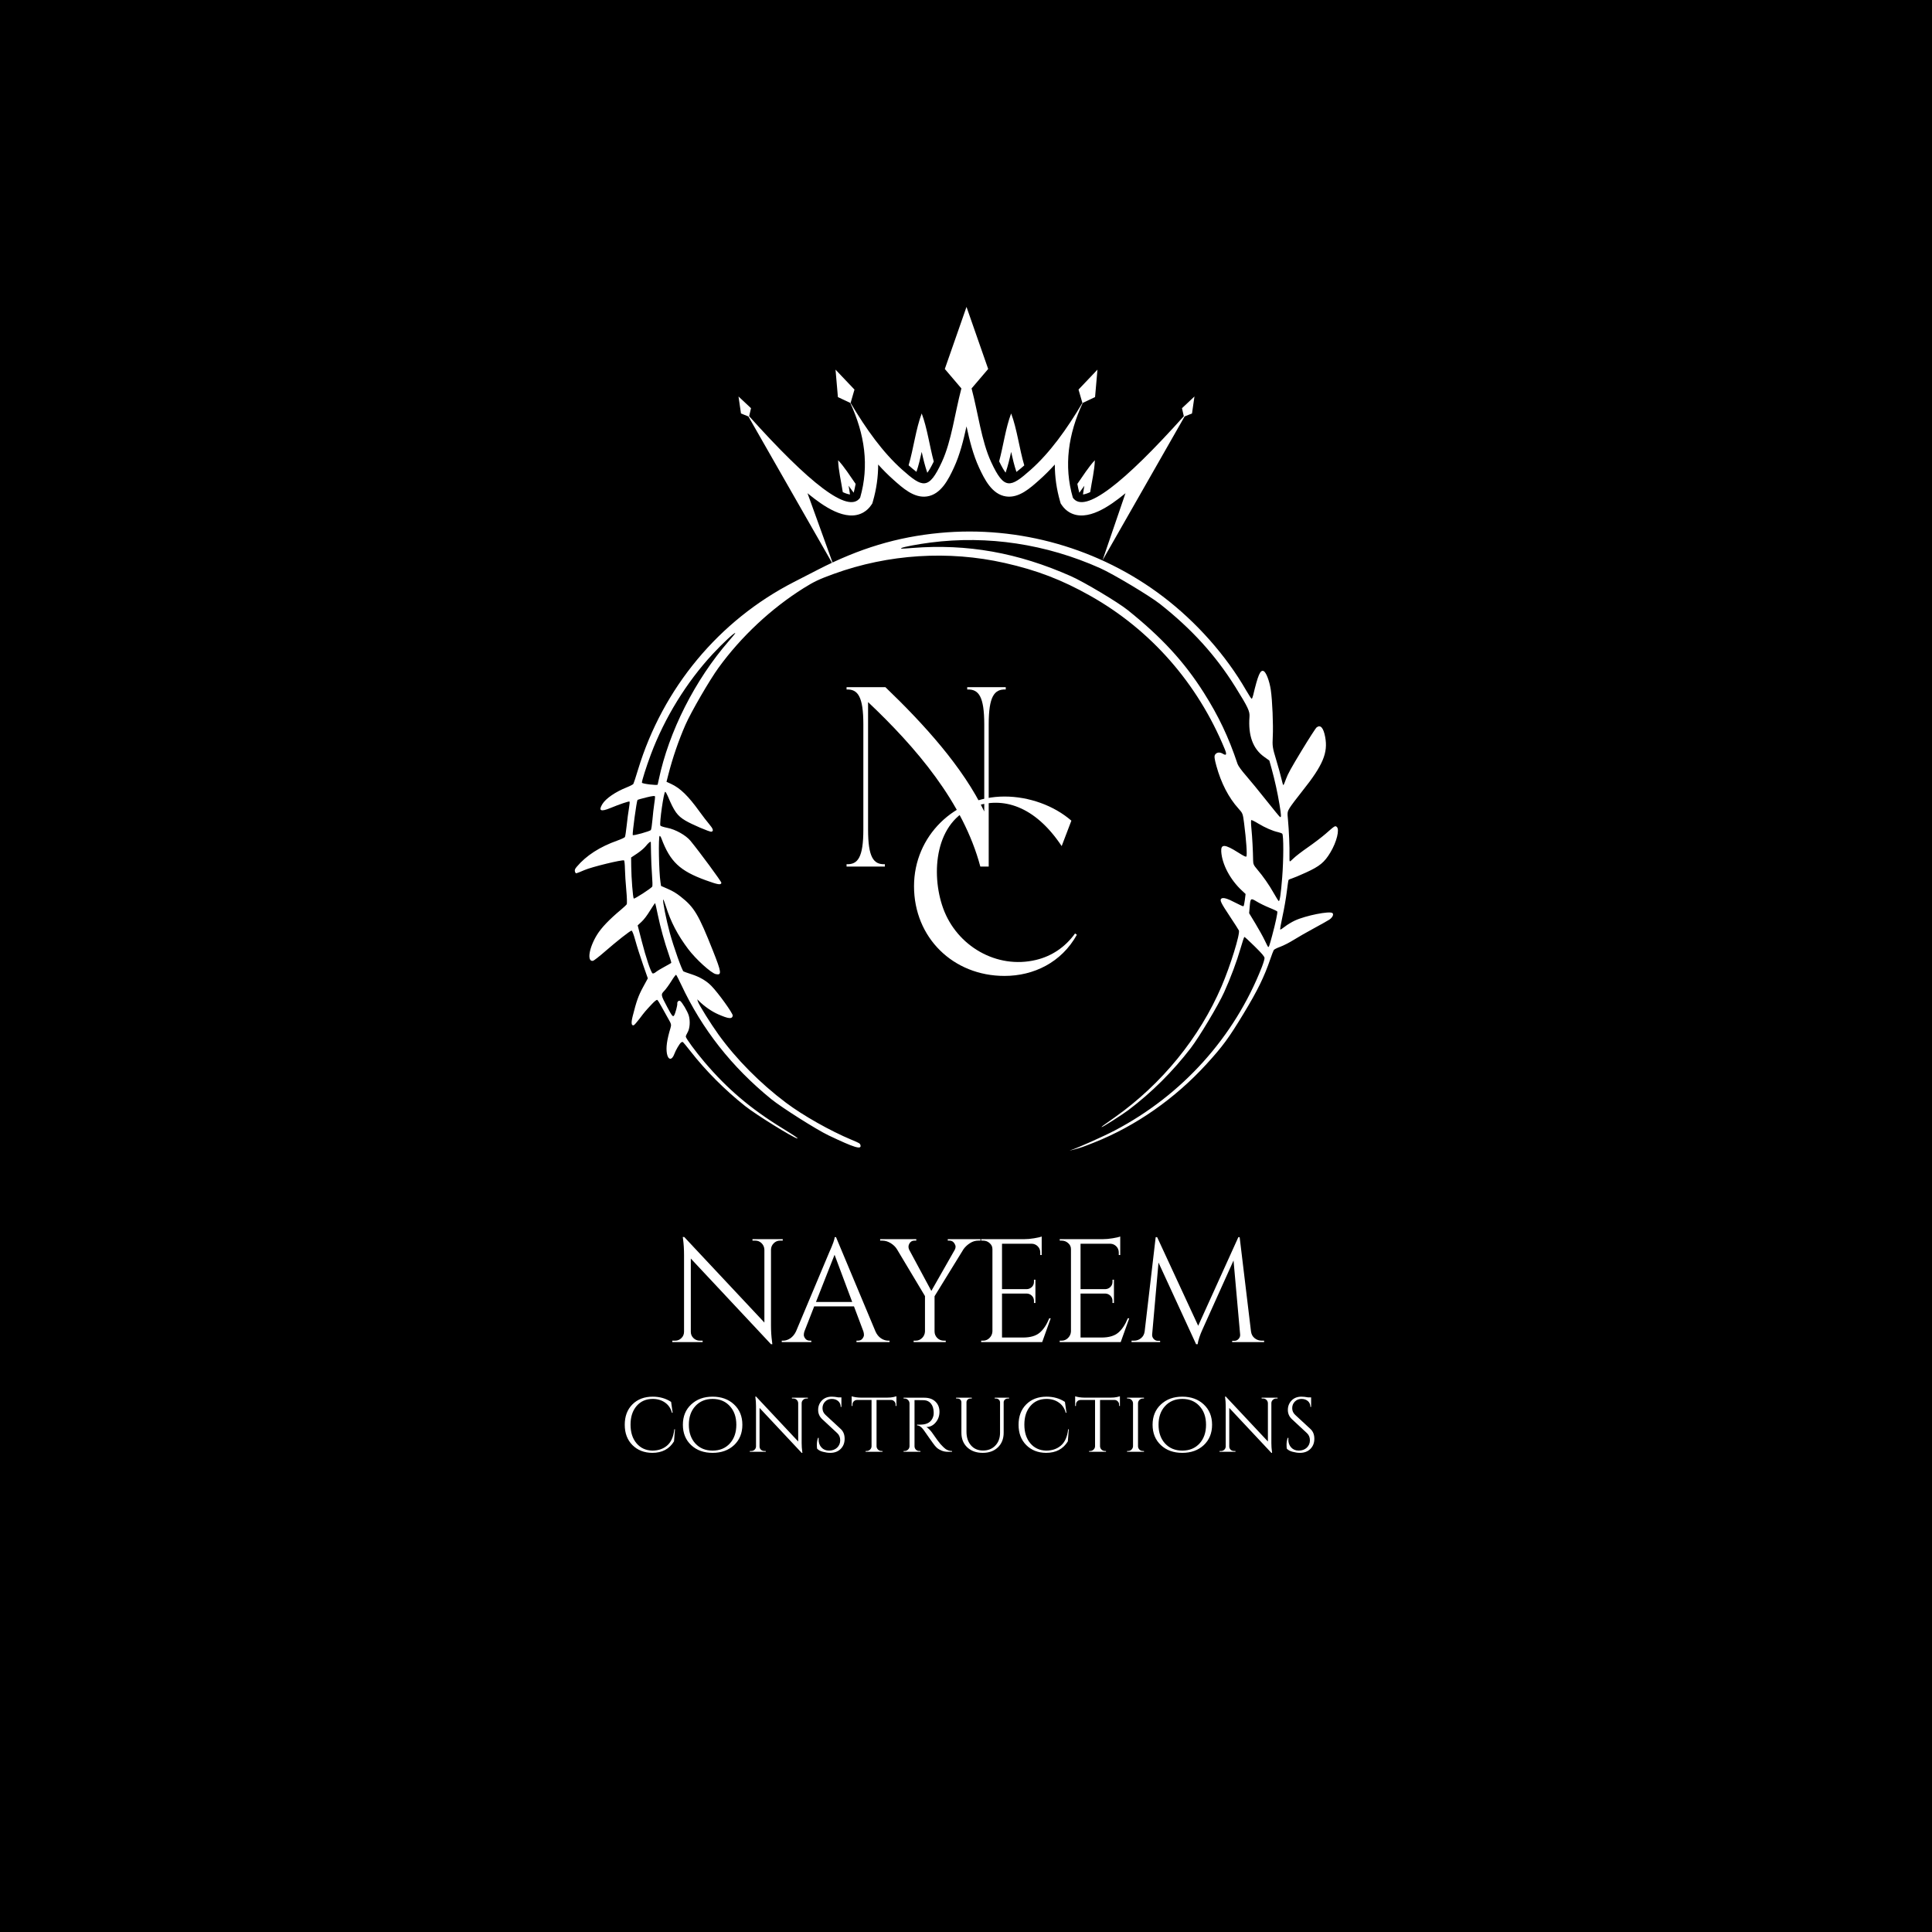 <svg xmlns="http://www.w3.org/2000/svg" xmlns:xlink="http://www.w3.org/1999/xlink" width="500" zoomAndPan="magnify" viewBox="0 0 375 375" height="500" preserveAspectRatio="xMidYMid meet" version="1.0"><defs><g/><clipPath id="356034251d"><path d="M 143.344 59.559 L 231.844 59.559 L 231.844 109.809 L 143.344 109.809 Z M 143.344 59.559 " clip-rule="nonzero"/></clipPath><clipPath id="4cd8bff18c"><path d="M 111 103 L 260 103 L 260 224 L 111 224 Z M 111 103 " clip-rule="nonzero"/></clipPath><clipPath id="27d1675dd3"><path d="M 96.68 186.297 L 163.547 75.977 L 278.355 145.562 L 211.488 255.883 Z M 96.68 186.297 " clip-rule="nonzero"/></clipPath><clipPath id="b8084bb0a7"><path d="M 96.68 186.297 L 163.547 75.977 L 278.355 145.562 L 211.488 255.883 Z M 96.68 186.297 " clip-rule="nonzero"/></clipPath></defs><rect x="-37.5" width="450" fill="#ffffff" y="-37.5" height="450" fill-opacity="1"/><rect x="-37.5" width="450" fill="#ffffff" y="-37.5" height="450" fill-opacity="1"/><rect x="-37.5" width="450" fill="#000000" y="-37.5" height="450" fill-opacity="1"/><g clip-path="url(#356034251d)"><path fill="#ffffff" d="M 231.844 76.957 L 229.422 79.23 L 229.777 80.789 C 218.156 93.738 210.48 99.859 208.238 96.598 C 206.449 90.402 207.344 84.277 210.16 78.199 L 212.551 77.074 L 213.016 71.746 L 209.34 75.613 L 210.09 78.207 C 207.051 83.332 203.785 87.871 200.055 91.188 C 196.121 94.68 194.922 95.172 192.379 89.676 C 190.496 85.609 189.852 80.156 188.582 75.395 L 191.805 71.617 L 187.598 59.57 L 183.387 71.617 L 186.605 75.395 C 185.34 80.152 184.695 85.609 182.812 89.676 C 180.27 95.172 179.07 94.68 175.137 91.188 C 171.402 87.871 168.137 83.332 165.102 78.207 L 165.852 75.617 L 162.176 71.746 L 162.637 77.074 L 165.031 78.203 C 167.848 84.277 168.742 90.402 166.953 96.598 C 164.711 99.859 157.035 93.738 145.41 80.789 L 145.77 79.23 L 143.344 76.957 L 143.824 80.254 L 145.262 80.832 L 161.82 109.809 L 156.734 95.73 C 156.836 95.816 156.941 95.898 157.043 95.984 C 159.637 98.07 164.18 101.449 167.621 99.438 C 168.207 99.094 168.695 98.629 169.078 98.07 L 169.312 97.723 L 169.43 97.32 C 170.125 94.918 170.449 92.527 170.453 90.164 C 171.398 91.215 172.391 92.207 173.43 93.133 C 175.18 94.688 177.398 96.734 179.926 96.359 C 182.66 95.957 184.109 93.023 185.152 90.77 C 186.309 88.273 187 85.488 187.598 82.758 C 188.191 85.488 188.883 88.273 190.039 90.77 C 191.082 93.023 192.531 95.957 195.266 96.359 C 197.797 96.734 200.012 94.688 201.762 93.133 C 202.801 92.207 203.793 91.215 204.738 90.164 C 204.742 92.527 205.066 94.918 205.762 97.32 L 205.879 97.723 L 206.113 98.07 C 206.5 98.629 206.984 99.094 207.57 99.438 C 211.016 101.449 215.555 98.07 218.148 95.984 C 218.25 95.898 218.355 95.816 218.457 95.73 L 213.996 108.766 L 229.934 80.832 L 231.367 80.254 Z M 231.844 76.957 " fill-opacity="1" fill-rule="evenodd"/></g><path fill="#ffffff" d="M 178.902 87.711 C 179.199 89.07 179.535 90.449 179.988 91.766 C 180.289 91.367 180.699 90.699 181.242 89.582 C 180.418 86.523 179.965 83.051 178.902 80.254 C 177.758 83.273 177.32 87.09 176.359 90.312 C 176.785 90.691 177.348 91.176 177.883 91.582 C 178.305 90.32 178.621 89.008 178.902 87.711 Z M 178.902 87.711 " fill-opacity="1" fill-rule="evenodd"/><path fill="#ffffff" d="M 196.262 87.711 C 196.547 89.012 196.863 90.332 197.289 91.598 C 197.82 91.195 198.383 90.711 198.812 90.332 C 197.848 87.105 197.41 83.281 196.262 80.254 C 195.203 83.039 194.754 86.496 193.934 89.547 C 194.473 90.664 194.883 91.336 195.188 91.742 C 195.637 90.434 195.965 89.062 196.262 87.711 Z M 196.262 87.711 " fill-opacity="1" fill-rule="evenodd"/><path fill="#ffffff" d="M 211.605 95.523 C 211.918 93.453 212.457 91.277 212.508 89.332 C 211.293 90.625 210.227 92.344 209.113 93.922 C 209.215 94.496 209.344 95.066 209.492 95.641 C 209.832 95.195 210.156 94.738 210.473 94.285 C 210.371 94.844 210.277 95.41 210.207 95.98 C 210.555 95.934 211.008 95.805 211.605 95.523 Z M 211.605 95.523 " fill-opacity="1" fill-rule="evenodd"/><path fill="#ffffff" d="M 166.078 93.922 C 164.961 92.344 163.898 90.625 162.68 89.332 C 162.734 91.273 163.27 93.453 163.586 95.523 C 164.18 95.801 164.637 95.934 164.984 95.977 C 164.91 95.41 164.816 94.844 164.719 94.281 C 165.035 94.738 165.359 95.195 165.699 95.637 C 165.848 95.07 165.977 94.496 166.078 93.922 Z M 166.078 93.922 " fill-opacity="1" fill-rule="evenodd"/><g clip-path="url(#4cd8bff18c)"><g clip-path="url(#27d1675dd3)"><g clip-path="url(#b8084bb0a7)"><path fill="#ffffff" d="M 258.043 178.488 C 257.793 178.66 256.469 179.406 255.102 180.145 C 253.734 180.883 251.938 181.91 251.109 182.43 C 250.277 182.949 249.102 183.551 248.492 183.77 C 247.883 183.984 247.316 184.273 247.23 184.414 C 247.145 184.555 246.852 185.324 246.578 186.125 C 245.383 189.621 244.09 192.266 241.352 196.785 C 238.512 201.477 237.332 203.09 234.195 206.523 C 228.086 213.215 220.492 218.527 212.422 221.742 C 210.246 222.609 209.773 222.777 208.477 223.117 C 207.742 223.312 207.422 223.379 207.773 223.266 C 209.176 222.812 214.188 220.574 216.379 219.426 C 229.473 212.543 239.578 201.32 244.91 187.742 C 245.211 186.977 245.453 186.172 245.445 185.957 C 245.434 185.66 244.98 185.121 243.535 183.695 C 242.496 182.668 241.594 181.836 241.531 181.852 C 241.473 181.863 241.145 182.852 240.801 184.043 C 240.059 186.613 238.871 189.797 237.602 192.598 C 236.461 195.121 232.789 201.262 231.133 203.422 C 227.625 207.988 223.531 212.059 219.023 215.465 C 217.828 216.363 213.934 218.848 213.82 218.777 C 213.781 218.754 213.961 218.586 214.219 218.398 C 214.48 218.215 215.48 217.508 216.441 216.824 C 225.512 210.398 232.852 201.383 237.109 191.438 C 238.82 187.449 240.73 181.273 240.465 180.602 C 240.414 180.469 239.625 179.242 238.715 177.867 C 236.957 175.227 236.707 174.699 237.066 174.418 C 237.414 174.152 238.242 174.395 239.801 175.219 C 240.582 175.633 241.281 175.941 241.352 175.906 C 241.422 175.867 241.547 175.316 241.625 174.68 L 241.766 173.52 L 241.051 172.855 C 238.785 170.754 237.199 167.762 237.043 165.293 C 236.949 163.789 237.734 163.828 240.324 165.469 C 241.426 166.168 241.844 166.371 241.922 166.242 C 242.098 165.949 241.895 163.016 241.477 159.777 C 241.23 157.895 241.219 157.867 240.395 156.953 C 238.477 154.828 237.016 152.004 236.09 148.629 C 235.727 147.305 235.664 146.777 235.828 146.508 C 236.133 146.012 236.742 145.93 237.359 146.305 C 238.059 146.727 238.16 146.457 237.711 145.371 C 232.457 132.621 223.344 122.238 211.613 115.641 C 206.098 112.535 201.25 110.676 195.02 109.273 C 184.09 106.809 172.441 107.551 161.871 111.379 C 159.012 112.414 158.008 112.887 155.973 114.164 C 149.68 118.113 143.875 123.543 139.473 129.598 C 137.734 131.992 134.133 138.199 133.051 140.668 C 131.719 143.707 130.562 147.074 129.723 150.355 L 129.367 151.746 L 130.254 152.152 C 132.043 152.98 133.594 154.492 135.797 157.555 C 136.398 158.391 137.238 159.48 137.66 159.973 C 138.426 160.867 138.559 161.32 138.086 161.434 C 137.77 161.512 134.258 160.008 133.02 159.266 C 131.461 158.336 130.867 157.508 129.613 154.52 C 129.426 154.082 129.207 153.707 129.121 153.688 C 128.844 153.633 127.957 159.812 128.184 160.25 C 128.234 160.355 128.844 160.551 129.531 160.684 C 131.102 160.984 133.129 162.121 134.012 163.191 C 135.789 165.348 140.055 171.145 140.02 171.352 C 139.934 171.82 139.395 171.73 136.996 170.863 C 131.961 169.039 130.074 167.262 128.383 162.742 C 128.273 162.449 128.121 162.223 128.043 162.242 C 127.766 162.309 127.887 169.281 128.203 171.254 L 128.312 171.961 L 129.629 172.535 C 130.598 172.961 131.254 173.352 132.102 174.02 C 134.758 176.105 135.578 177.477 138.371 184.516 C 140.059 188.77 140.129 189.332 138.934 189.074 C 138.031 188.883 135.051 186.176 133.57 184.203 C 131.508 181.453 130.184 178.914 129.242 175.898 C 129 175.121 128.766 174.543 128.723 174.609 C 128.582 174.844 129.324 178.57 130.008 181.07 C 130.77 183.855 132.379 188.375 132.668 188.551 C 132.773 188.613 133.457 188.855 134.195 189.094 C 135.801 189.609 137.121 190.379 138.074 191.359 C 139.445 192.766 142.297 196.738 142.227 197.141 C 142.102 197.832 141.438 197.77 139.395 196.875 C 138.121 196.316 136.738 195.355 135.633 194.262 L 135.332 193.965 L 135.484 194.449 C 135.684 195.074 137.984 198.758 139.453 200.797 C 142.883 205.562 147.535 210.262 152.555 214.035 C 155.859 216.52 161.168 219.516 165.34 221.254 C 166.812 221.867 166.938 221.941 167.02 222.289 C 167.234 223.195 165.836 222.766 160.812 220.371 C 158.523 219.285 151.707 214.965 149.707 213.344 C 142.027 207.098 136.277 199.789 132.219 191.117 C 131.746 190.113 131.305 189.254 131.234 189.211 C 131.164 189.168 130.75 189.715 130.312 190.426 C 129.875 191.133 129.258 191.988 128.938 192.32 C 128.234 193.051 128.242 193.086 129.535 195.516 C 130.461 197.254 130.629 197.453 130.855 197.074 C 131.098 196.668 131.508 195.121 131.461 194.797 C 131.406 194.445 131.754 194.125 132.016 194.281 C 132.387 194.508 133.438 196.285 133.688 197.109 C 134.008 198.176 133.902 199.652 133.449 200.406 C 133.262 200.719 133.109 201.082 133.113 201.215 C 133.121 201.535 135.027 204.129 136.727 206.133 C 141.145 211.34 145.691 215.207 151.836 218.977 C 154.262 220.469 155.059 221.012 154.754 220.973 C 154.016 220.871 146.742 216.363 144.656 214.707 C 140.715 211.582 136.961 207.82 134.012 204.035 C 133.289 203.113 132.637 202.316 132.559 202.27 C 132.477 202.223 132.312 202.258 132.191 202.352 C 131.887 202.586 131.156 203.844 130.867 204.625 C 130.418 205.848 129.68 205.781 129.449 204.5 C 129.242 203.32 129.445 201.844 130.145 199.523 C 130.332 198.906 130.293 198.734 129.719 197.75 C 129.375 197.152 128.789 196.105 128.422 195.426 C 128.055 194.746 127.676 194.141 127.578 194.082 C 127.469 194.016 127.07 194.32 126.566 194.855 C 125.281 196.223 125.133 196.398 124.137 197.723 C 123.621 198.402 123.113 198.98 123.004 199.004 C 122.543 199.117 122.477 198.547 122.801 197.25 C 123.539 194.312 123.91 193.27 124.82 191.594 L 125.742 189.898 L 124.801 187.203 C 124.281 185.719 123.613 183.625 123.32 182.547 C 122.98 181.305 122.703 180.602 122.566 180.637 C 122.219 180.719 119.734 182.676 117.48 184.637 C 116.332 185.641 115.254 186.48 115.086 186.504 C 113.891 186.68 114.32 183.965 115.883 181.438 C 116.73 180.07 118.246 178.48 120.504 176.594 C 121.047 176.141 121.559 175.66 121.645 175.52 C 121.727 175.383 121.691 174.148 121.562 172.777 C 121.434 171.406 121.316 169.566 121.301 168.691 C 121.285 167.816 121.211 167.059 121.129 167.008 C 120.824 166.812 114.812 168.277 113.438 168.883 C 112.648 169.227 111.934 169.512 111.844 169.512 C 111.754 169.512 111.637 169.348 111.59 169.141 C 111.52 168.859 111.602 168.645 111.938 168.25 C 113.793 166.055 116.41 164.367 119.852 163.145 C 120.578 162.887 121.227 162.582 121.297 162.469 C 121.367 162.352 121.52 161.336 121.641 160.207 C 121.758 159.078 121.957 157.594 122.078 156.902 C 122.199 156.211 122.25 155.617 122.188 155.582 C 122.047 155.496 120.293 156.09 118.488 156.832 C 116.594 157.617 116.117 157.379 116.926 156.062 C 117.59 154.98 119.453 153.703 121.652 152.824 C 122.289 152.57 122.867 152.27 122.938 152.152 C 123.008 152.039 123.418 150.789 123.844 149.379 C 128.66 133.539 139.551 120.43 154.09 112.973 C 155.031 112.488 157.141 111.406 158.773 110.566 C 166.816 106.43 174.129 104.227 182.41 103.441 C 197.82 101.98 213.43 106.434 225.742 115.801 C 232.227 120.73 237.988 127.234 241.883 134.012 C 242.402 134.918 242.887 135.648 242.957 135.633 C 243.023 135.613 243.148 135.32 243.23 134.973 C 244.18 130.996 244.617 129.977 245.262 130.254 C 245.746 130.461 246.395 132.148 246.66 133.898 C 246.961 135.891 247.16 140.672 247.043 142.996 C 246.949 144.824 246.992 145.121 247.695 147.441 C 248.109 148.809 248.574 150.488 248.727 151.172 C 248.879 151.859 249.047 152.41 249.102 152.395 C 249.156 152.383 249.391 151.836 249.621 151.18 C 249.953 150.25 250.617 149.043 252.633 145.719 C 254.055 143.371 255.371 141.332 255.555 141.188 C 256.301 140.609 256.871 141.238 257.211 143.02 C 257.801 146.113 256.789 148.523 252.797 153.523 C 251.699 154.898 250.586 156.379 250.324 156.812 C 249.875 157.559 249.852 157.699 249.996 159.133 C 250.18 161.027 250.332 164.617 250.285 166.059 C 250.266 166.652 250.293 167.164 250.344 167.195 C 250.398 167.227 250.727 166.957 251.078 166.602 C 251.43 166.242 252.68 165.277 253.863 164.461 C 255.043 163.641 256.574 162.473 257.27 161.867 C 259.113 160.25 259.137 160.234 259.469 160.504 C 260.055 160.984 259.438 163.449 258.227 165.461 C 257.062 167.395 256.145 168.148 253.457 169.371 C 252.266 169.914 251.047 170.426 250.742 170.512 C 250.438 170.594 250.152 170.727 250.105 170.801 C 250.059 170.875 249.906 171.914 249.762 173.109 C 249.617 174.305 249.25 176.426 248.941 177.824 C 248.633 179.223 248.43 180.395 248.488 180.43 C 248.547 180.465 248.957 180.203 249.402 179.848 C 249.844 179.496 250.715 178.969 251.336 178.68 C 253.434 177.703 258.121 176.773 258.633 177.23 C 258.918 177.488 258.645 178.066 258.043 178.488 Z M 246.93 181.578 C 247.574 179.195 248.016 177.109 247.918 176.918 C 247.883 176.844 247.203 176.52 246.414 176.203 C 245.621 175.883 244.516 175.344 243.957 175.004 C 242.746 174.27 242.711 174.297 242.559 176.07 L 242.457 177.254 L 243.668 179.254 C 244.336 180.355 245.148 181.816 245.469 182.5 C 245.793 183.184 246.094 183.77 246.145 183.797 C 246.289 183.883 246.367 183.664 246.93 181.578 Z M 248.871 170.324 C 249.148 166.867 249.156 162.18 248.891 161.832 C 248.824 161.746 248.461 161.605 248.086 161.523 C 247.035 161.297 245.57 160.66 244.223 159.848 C 243.555 159.438 242.945 159.137 242.871 159.176 C 242.797 159.211 242.812 159.973 242.902 160.871 C 243.059 162.395 243.207 165.203 243.23 167.031 C 243.242 167.723 243.348 167.953 244.008 168.727 C 245.164 170.082 246.336 171.762 247.238 173.363 C 247.688 174.156 248.117 174.844 248.195 174.891 C 248.398 175.016 248.617 173.547 248.871 170.324 Z M 248.344 156.121 C 247.961 153.82 247.441 151.457 246.832 149.25 L 246.379 147.621 L 245.359 146.891 C 243.195 145.344 242.25 142.77 242.523 139.148 C 242.609 138.055 242.254 137.305 239.781 133.336 C 235.961 127.207 231.305 122.082 225.152 117.23 C 223.152 115.652 216.043 111.398 213.523 110.273 C 203.039 105.59 191.719 103.883 180.617 105.309 C 178.277 105.609 175.379 106.148 175.027 106.348 C 174.688 106.539 174.781 106.539 177.094 106.359 C 187.754 105.52 197.559 107.266 207.871 111.836 C 210.387 112.949 216.973 116.883 218.871 118.402 C 225.465 123.688 229.848 128.441 233.645 134.43 C 236.539 139 238.473 143.078 240.215 148.301 C 240.34 148.668 240.996 149.57 241.855 150.555 C 242.645 151.461 244.406 153.605 245.77 155.328 C 247.133 157.047 248.332 158.508 248.438 158.57 C 248.719 158.742 248.703 158.297 248.344 156.121 Z M 129.832 185.324 C 128.992 182.926 128.184 180.004 127.691 177.617 C 127.441 176.395 127.207 175.355 127.172 175.309 C 127.137 175.258 126.691 175.895 126.188 176.723 C 125.59 177.699 125.008 178.469 124.52 178.922 L 123.773 179.617 L 124.559 182.676 C 125.379 185.883 126.34 188.734 126.664 188.934 C 126.77 188.996 127.051 188.887 127.285 188.688 C 127.523 188.488 128.281 188.023 128.977 187.652 C 129.668 187.281 130.262 186.941 130.293 186.898 C 130.328 186.852 130.117 186.145 129.832 185.324 Z M 126.555 169.852 C 126.469 168.723 126.383 166.844 126.367 165.68 C 126.355 164.512 126.336 163.512 126.324 163.457 C 126.289 163.246 125.836 163.609 125.34 164.242 C 125.059 164.602 124.305 165.242 123.664 165.668 L 122.5 166.441 L 122.52 168.191 C 122.543 170.387 122.844 174.219 123.008 174.406 C 123.129 174.543 126.379 172.441 126.605 172.082 C 126.668 171.98 126.645 170.977 126.555 169.852 Z M 126.641 159.09 C 126.723 158.113 126.875 156.766 126.98 156.094 C 127.086 155.418 127.164 154.758 127.148 154.617 C 127.133 154.434 126.672 154.477 125.457 154.777 C 124.539 155 123.766 155.223 123.738 155.273 C 123.551 155.578 122.727 161.664 122.812 162.082 C 122.852 162.273 126.164 161.352 126.332 161.105 C 126.422 160.973 126.559 160.066 126.641 159.09 Z M 127.859 151.352 C 129.816 142.012 134.891 131.973 141.488 124.395 C 142.172 123.609 142.727 122.93 142.715 122.887 C 142.656 122.641 140.328 124.797 138.316 126.965 C 133.254 132.422 129.004 139.324 126.34 146.418 C 125.449 148.797 124.539 151.668 124.598 151.922 C 124.645 152.137 127.535 152.488 127.652 152.297 C 127.66 152.289 127.75 151.863 127.859 151.352 Z M 127.859 151.352 " fill-opacity="1" fill-rule="nonzero"/></g></g></g><g fill="#ffffff" fill-opacity="1"><g transform="translate(120.357, 281.795)"><g><path d="M 6.25 0.203 C 4.676 0.191 3.391 -0.312 2.391 -1.312 C 1.398 -2.312 0.906 -3.625 0.906 -5.25 C 0.906 -6.883 1.398 -8.203 2.391 -9.203 C 3.391 -10.203 4.707 -10.703 6.344 -10.703 C 7.688 -10.703 8.875 -10.363 9.906 -9.688 L 10.203 -7.578 L 10.062 -7.578 C 9.844 -8.43 9.395 -9.094 8.719 -9.562 C 8.051 -10.031 7.258 -10.266 6.344 -10.266 C 5.031 -10.266 3.984 -9.805 3.203 -8.891 C 2.422 -7.984 2.031 -6.781 2.031 -5.281 C 2.031 -3.781 2.414 -2.57 3.188 -1.656 C 3.957 -0.738 4.977 -0.266 6.25 -0.234 C 7.375 -0.234 8.312 -0.539 9.062 -1.156 C 9.875 -1.812 10.363 -2.883 10.531 -4.375 L 10.656 -4.375 L 10.469 -2.031 C 9.562 -0.539 8.156 0.203 6.25 0.203 Z M 6.25 0.203 "/></g></g></g><g fill="#ffffff" fill-opacity="1"><g transform="translate(131.952, 281.795)"><g><path d="M 2.203 -9.188 C 3.273 -10.195 4.66 -10.703 6.359 -10.703 C 8.066 -10.703 9.457 -10.195 10.531 -9.188 C 11.602 -8.188 12.141 -6.875 12.141 -5.25 C 12.141 -3.625 11.602 -2.305 10.531 -1.297 C 9.457 -0.297 8.066 0.203 6.359 0.203 C 4.66 0.203 3.273 -0.297 2.203 -1.297 C 1.129 -2.305 0.594 -3.625 0.594 -5.25 C 0.594 -6.875 1.129 -8.188 2.203 -9.188 Z M 3.016 -1.609 C 3.867 -0.691 4.984 -0.234 6.359 -0.234 C 7.742 -0.234 8.859 -0.691 9.703 -1.609 C 10.547 -2.535 10.969 -3.75 10.969 -5.25 C 10.969 -6.75 10.547 -7.957 9.703 -8.875 C 8.859 -9.801 7.742 -10.266 6.359 -10.266 C 4.984 -10.266 3.867 -9.801 3.016 -8.875 C 2.172 -7.957 1.75 -6.75 1.75 -5.25 C 1.75 -3.75 2.172 -2.535 3.016 -1.609 Z M 3.016 -1.609 "/></g></g></g><g fill="#ffffff" fill-opacity="1"><g transform="translate(144.867, 281.795)"><g><path d="M 11.672 -10.344 C 11.422 -10.344 11.203 -10.254 11.016 -10.078 C 10.836 -9.91 10.742 -9.703 10.734 -9.453 L 10.734 -1.703 C 10.734 -1.129 10.77 -0.582 10.844 -0.062 L 10.875 0.203 L 10.734 0.203 L 2.562 -8.516 L 2.562 -1.047 C 2.562 -0.797 2.648 -0.582 2.828 -0.406 C 3.016 -0.238 3.234 -0.156 3.484 -0.156 L 3.766 -0.156 L 3.766 0 L 0.672 0 L 0.672 -0.156 L 0.953 -0.156 C 1.203 -0.156 1.414 -0.238 1.594 -0.406 C 1.781 -0.582 1.875 -0.801 1.875 -1.062 L 1.875 -8.844 C 1.875 -9.457 1.836 -10.004 1.766 -10.484 L 1.734 -10.719 L 1.891 -10.719 L 10.062 -2 L 10.062 -9.438 C 10.051 -9.695 9.957 -9.91 9.781 -10.078 C 9.602 -10.254 9.391 -10.344 9.141 -10.344 L 8.844 -10.344 L 8.844 -10.5 L 11.938 -10.5 L 11.938 -10.344 Z M 11.672 -10.344 "/></g></g></g><g fill="#ffffff" fill-opacity="1"><g transform="translate(157.677, 281.795)"><g><path d="M 0.922 -0.609 C 0.891 -0.754 0.875 -1.023 0.875 -1.422 C 0.875 -1.828 0.945 -2.254 1.094 -2.703 L 1.234 -2.703 C 1.223 -2.586 1.219 -2.477 1.219 -2.375 C 1.219 -1.758 1.398 -1.25 1.766 -0.844 C 2.141 -0.438 2.629 -0.234 3.234 -0.234 C 3.867 -0.234 4.391 -0.422 4.797 -0.797 C 5.203 -1.18 5.406 -1.66 5.406 -2.234 C 5.406 -2.816 5.207 -3.285 4.812 -3.641 L 1.938 -6.312 C 1.395 -6.812 1.125 -7.414 1.125 -8.125 C 1.125 -8.832 1.359 -9.438 1.828 -9.938 C 2.305 -10.445 2.953 -10.703 3.766 -10.703 C 4.141 -10.703 4.57 -10.656 5.062 -10.562 L 5.641 -10.562 L 5.641 -8.719 L 5.5 -8.719 C 5.5 -9.188 5.336 -9.562 5.016 -9.844 C 4.691 -10.125 4.273 -10.266 3.766 -10.266 C 3.254 -10.266 2.828 -10.094 2.484 -9.75 C 2.141 -9.406 1.969 -8.977 1.969 -8.469 C 1.969 -7.957 2.164 -7.52 2.562 -7.156 L 5.516 -4.422 C 6.016 -3.961 6.266 -3.332 6.266 -2.531 C 6.266 -1.727 6.008 -1.07 5.5 -0.562 C 4.988 -0.051 4.312 0.203 3.469 0.203 C 3.031 0.203 2.562 0.133 2.062 0 C 1.562 -0.125 1.18 -0.328 0.922 -0.609 Z M 0.922 -0.609 "/></g></g></g><g fill="#ffffff" fill-opacity="1"><g transform="translate(165.012, 281.795)"><g><path d="M 8.828 -9.172 C 8.828 -9.41 8.742 -9.613 8.578 -9.781 C 8.41 -9.957 8.211 -10.051 7.984 -10.062 L 5.125 -10.062 L 5.125 -1.078 C 5.133 -0.816 5.234 -0.598 5.422 -0.422 C 5.609 -0.242 5.832 -0.156 6.094 -0.156 L 6.281 -0.156 L 6.281 0 L 3 0 L 3 -0.156 L 3.188 -0.156 C 3.445 -0.156 3.672 -0.242 3.859 -0.422 C 4.047 -0.598 4.145 -0.812 4.156 -1.062 L 4.156 -10.062 L 1.312 -10.062 C 1.062 -10.051 0.852 -9.957 0.688 -9.781 C 0.531 -9.613 0.453 -9.41 0.453 -9.172 L 0.453 -8.906 L 0.297 -8.891 L 0.297 -10.781 C 0.453 -10.719 0.711 -10.656 1.078 -10.594 C 1.453 -10.539 1.789 -10.516 2.094 -10.516 L 7.172 -10.516 C 7.66 -10.516 8.066 -10.551 8.391 -10.625 C 8.711 -10.695 8.91 -10.75 8.984 -10.781 L 8.984 -8.891 L 8.828 -8.906 Z M 8.828 -9.172 "/></g></g></g><g fill="#ffffff" fill-opacity="1"><g transform="translate(174.477, 281.795)"><g><path d="M 3.984 -10.031 L 3.031 -10.031 L 3.031 -1.094 C 3.031 -0.832 3.117 -0.609 3.297 -0.422 C 3.484 -0.242 3.711 -0.156 3.984 -0.156 L 4.172 -0.156 L 4.188 0 L 0.906 0 L 0.906 -0.156 L 1.094 -0.156 C 1.352 -0.156 1.578 -0.242 1.766 -0.422 C 1.953 -0.598 2.051 -0.816 2.062 -1.078 L 2.062 -9.406 C 2.051 -9.664 1.953 -9.883 1.766 -10.062 C 1.578 -10.25 1.352 -10.344 1.094 -10.344 L 0.906 -10.344 L 0.906 -10.5 L 4.953 -10.5 C 5.859 -10.5 6.57 -10.242 7.094 -9.734 C 7.613 -9.234 7.875 -8.578 7.875 -7.766 C 7.875 -6.961 7.625 -6.27 7.125 -5.688 C 6.633 -5.102 6.035 -4.812 5.328 -4.812 C 5.473 -4.738 5.648 -4.598 5.859 -4.391 C 6.066 -4.191 6.25 -3.984 6.406 -3.766 C 7.258 -2.535 7.816 -1.773 8.078 -1.484 C 8.336 -1.203 8.523 -1.008 8.641 -0.906 C 8.754 -0.801 8.875 -0.695 9 -0.594 C 9.125 -0.5 9.254 -0.422 9.391 -0.359 C 9.68 -0.223 9.988 -0.156 10.312 -0.156 L 10.312 0 L 9.5 0 C 9.062 0 8.656 -0.078 8.281 -0.234 C 7.914 -0.391 7.641 -0.547 7.453 -0.703 C 7.273 -0.867 7.117 -1.031 6.984 -1.188 C 6.848 -1.344 6.473 -1.859 5.859 -2.734 C 5.254 -3.617 4.898 -4.125 4.797 -4.25 C 4.703 -4.375 4.598 -4.5 4.484 -4.625 C 4.16 -4.957 3.844 -5.125 3.531 -5.125 L 3.531 -5.281 C 3.602 -5.27 3.703 -5.266 3.828 -5.266 C 3.961 -5.266 4.125 -5.27 4.312 -5.281 C 5.562 -5.312 6.344 -5.832 6.656 -6.844 C 6.719 -7.039 6.75 -7.227 6.75 -7.406 C 6.75 -7.582 6.75 -7.691 6.75 -7.734 C 6.727 -8.41 6.551 -8.953 6.219 -9.359 C 5.895 -9.766 5.453 -9.984 4.891 -10.016 C 4.648 -10.023 4.348 -10.031 3.984 -10.031 Z M 3.984 -10.031 "/></g></g></g><g fill="#ffffff" fill-opacity="1"><g transform="translate(184.827, 281.795)"><g><path d="M 11.031 -10.344 L 10.781 -10.344 C 10.57 -10.344 10.391 -10.273 10.234 -10.141 C 10.078 -10.004 9.992 -9.836 9.984 -9.641 L 9.984 -3.703 C 9.984 -2.535 9.613 -1.594 8.875 -0.875 C 8.133 -0.156 7.148 0.203 5.922 0.203 C 4.691 0.203 3.691 -0.148 2.922 -0.859 C 2.16 -1.578 1.781 -2.52 1.781 -3.688 L 1.781 -9.594 C 1.781 -9.895 1.648 -10.117 1.391 -10.266 C 1.273 -10.316 1.141 -10.344 0.984 -10.344 L 0.75 -10.344 L 0.75 -10.5 L 3.797 -10.5 L 3.797 -10.344 L 3.562 -10.344 C 3.332 -10.344 3.145 -10.273 3 -10.141 C 2.852 -10.004 2.773 -9.832 2.766 -9.625 L 2.766 -3.906 C 2.766 -2.812 3.055 -1.926 3.641 -1.25 C 4.223 -0.582 5.004 -0.25 5.984 -0.25 C 6.961 -0.25 7.754 -0.566 8.359 -1.203 C 8.973 -1.836 9.281 -2.672 9.281 -3.703 L 9.281 -9.625 C 9.27 -9.832 9.188 -10.004 9.031 -10.141 C 8.883 -10.273 8.703 -10.344 8.484 -10.344 L 8.25 -10.344 L 8.25 -10.5 L 11.031 -10.5 Z M 11.031 -10.344 "/></g></g></g><g fill="#ffffff" fill-opacity="1"><g transform="translate(196.797, 281.795)"><g><path d="M 6.25 0.203 C 4.676 0.191 3.391 -0.312 2.391 -1.312 C 1.398 -2.312 0.906 -3.625 0.906 -5.25 C 0.906 -6.883 1.398 -8.203 2.391 -9.203 C 3.391 -10.203 4.707 -10.703 6.344 -10.703 C 7.688 -10.703 8.875 -10.363 9.906 -9.688 L 10.203 -7.578 L 10.062 -7.578 C 9.844 -8.43 9.395 -9.094 8.719 -9.562 C 8.051 -10.031 7.258 -10.266 6.344 -10.266 C 5.031 -10.266 3.984 -9.805 3.203 -8.891 C 2.422 -7.984 2.031 -6.781 2.031 -5.281 C 2.031 -3.781 2.414 -2.57 3.188 -1.656 C 3.957 -0.738 4.977 -0.266 6.25 -0.234 C 7.375 -0.234 8.312 -0.539 9.062 -1.156 C 9.875 -1.812 10.363 -2.883 10.531 -4.375 L 10.656 -4.375 L 10.469 -2.031 C 9.562 -0.539 8.156 0.203 6.25 0.203 Z M 6.25 0.203 "/></g></g></g><g fill="#ffffff" fill-opacity="1"><g transform="translate(208.392, 281.795)"><g><path d="M 8.828 -9.172 C 8.828 -9.41 8.742 -9.613 8.578 -9.781 C 8.41 -9.957 8.211 -10.051 7.984 -10.062 L 5.125 -10.062 L 5.125 -1.078 C 5.133 -0.816 5.234 -0.598 5.422 -0.422 C 5.609 -0.242 5.832 -0.156 6.094 -0.156 L 6.281 -0.156 L 6.281 0 L 3 0 L 3 -0.156 L 3.188 -0.156 C 3.445 -0.156 3.672 -0.242 3.859 -0.422 C 4.047 -0.598 4.145 -0.812 4.156 -1.062 L 4.156 -10.062 L 1.312 -10.062 C 1.062 -10.051 0.852 -9.957 0.688 -9.781 C 0.531 -9.613 0.453 -9.41 0.453 -9.172 L 0.453 -8.906 L 0.297 -8.891 L 0.297 -10.781 C 0.453 -10.719 0.711 -10.656 1.078 -10.594 C 1.453 -10.539 1.789 -10.516 2.094 -10.516 L 7.172 -10.516 C 7.66 -10.516 8.066 -10.551 8.391 -10.625 C 8.711 -10.695 8.91 -10.75 8.984 -10.781 L 8.984 -8.891 L 8.828 -8.906 Z M 8.828 -9.172 "/></g></g></g><g fill="#ffffff" fill-opacity="1"><g transform="translate(217.857, 281.795)"><g><path d="M 1.094 -0.156 C 1.352 -0.156 1.578 -0.242 1.766 -0.422 C 1.953 -0.609 2.051 -0.832 2.062 -1.094 L 2.062 -9.422 C 2.051 -9.68 1.953 -9.898 1.766 -10.078 C 1.578 -10.254 1.352 -10.344 1.094 -10.344 L 0.906 -10.344 L 0.906 -10.5 L 4.188 -10.5 L 4.188 -10.344 L 3.984 -10.344 C 3.723 -10.344 3.5 -10.254 3.312 -10.078 C 3.133 -9.898 3.039 -9.68 3.031 -9.422 L 3.031 -1.094 C 3.031 -0.832 3.125 -0.609 3.312 -0.422 C 3.5 -0.242 3.723 -0.156 3.984 -0.156 L 4.188 -0.156 L 4.188 0 L 0.906 0 L 0.906 -0.156 Z M 1.094 -0.156 "/></g></g></g><g fill="#ffffff" fill-opacity="1"><g transform="translate(223.122, 281.795)"><g><path d="M 2.203 -9.188 C 3.273 -10.195 4.66 -10.703 6.359 -10.703 C 8.066 -10.703 9.457 -10.195 10.531 -9.188 C 11.602 -8.188 12.141 -6.875 12.141 -5.25 C 12.141 -3.625 11.602 -2.305 10.531 -1.297 C 9.457 -0.297 8.066 0.203 6.359 0.203 C 4.66 0.203 3.273 -0.297 2.203 -1.297 C 1.129 -2.305 0.594 -3.625 0.594 -5.25 C 0.594 -6.875 1.129 -8.188 2.203 -9.188 Z M 3.016 -1.609 C 3.867 -0.691 4.984 -0.234 6.359 -0.234 C 7.742 -0.234 8.859 -0.691 9.703 -1.609 C 10.547 -2.535 10.969 -3.75 10.969 -5.25 C 10.969 -6.75 10.547 -7.957 9.703 -8.875 C 8.859 -9.801 7.742 -10.266 6.359 -10.266 C 4.984 -10.266 3.867 -9.801 3.016 -8.875 C 2.172 -7.957 1.75 -6.75 1.75 -5.25 C 1.75 -3.75 2.172 -2.535 3.016 -1.609 Z M 3.016 -1.609 "/></g></g></g><g fill="#ffffff" fill-opacity="1"><g transform="translate(236.037, 281.795)"><g><path d="M 11.672 -10.344 C 11.422 -10.344 11.203 -10.254 11.016 -10.078 C 10.836 -9.91 10.742 -9.703 10.734 -9.453 L 10.734 -1.703 C 10.734 -1.129 10.77 -0.582 10.844 -0.062 L 10.875 0.203 L 10.734 0.203 L 2.562 -8.516 L 2.562 -1.047 C 2.562 -0.797 2.648 -0.582 2.828 -0.406 C 3.016 -0.238 3.234 -0.156 3.484 -0.156 L 3.766 -0.156 L 3.766 0 L 0.672 0 L 0.672 -0.156 L 0.953 -0.156 C 1.203 -0.156 1.414 -0.238 1.594 -0.406 C 1.781 -0.582 1.875 -0.801 1.875 -1.062 L 1.875 -8.844 C 1.875 -9.457 1.836 -10.004 1.766 -10.484 L 1.734 -10.719 L 1.891 -10.719 L 10.062 -2 L 10.062 -9.438 C 10.051 -9.695 9.957 -9.91 9.781 -10.078 C 9.602 -10.254 9.391 -10.344 9.141 -10.344 L 8.844 -10.344 L 8.844 -10.5 L 11.938 -10.5 L 11.938 -10.344 Z M 11.672 -10.344 "/></g></g></g><g fill="#ffffff" fill-opacity="1"><g transform="translate(248.847, 281.795)"><g><path d="M 0.922 -0.609 C 0.891 -0.754 0.875 -1.023 0.875 -1.422 C 0.875 -1.828 0.945 -2.254 1.094 -2.703 L 1.234 -2.703 C 1.223 -2.586 1.219 -2.477 1.219 -2.375 C 1.219 -1.758 1.398 -1.25 1.766 -0.844 C 2.141 -0.438 2.629 -0.234 3.234 -0.234 C 3.867 -0.234 4.391 -0.422 4.797 -0.797 C 5.203 -1.18 5.406 -1.66 5.406 -2.234 C 5.406 -2.816 5.207 -3.285 4.812 -3.641 L 1.938 -6.312 C 1.395 -6.812 1.125 -7.414 1.125 -8.125 C 1.125 -8.832 1.359 -9.438 1.828 -9.938 C 2.305 -10.445 2.953 -10.703 3.766 -10.703 C 4.141 -10.703 4.57 -10.656 5.062 -10.562 L 5.641 -10.562 L 5.641 -8.719 L 5.5 -8.719 C 5.5 -9.188 5.336 -9.562 5.016 -9.844 C 4.691 -10.125 4.273 -10.266 3.766 -10.266 C 3.254 -10.266 2.828 -10.094 2.484 -9.75 C 2.141 -9.406 1.969 -8.977 1.969 -8.469 C 1.969 -7.957 2.164 -7.52 2.562 -7.156 L 5.516 -4.422 C 6.016 -3.961 6.266 -3.332 6.266 -2.531 C 6.266 -1.727 6.008 -1.07 5.5 -0.562 C 4.988 -0.051 4.312 0.203 3.469 0.203 C 3.031 0.203 2.562 0.133 2.062 0 C 1.562 -0.125 1.18 -0.328 0.922 -0.609 Z M 0.922 -0.609 "/></g></g></g><g fill="#ffffff" fill-opacity="1"><g transform="translate(129.211, 260.504)"><g><path d="M 22.203 -19.703 C 21.734 -19.703 21.328 -19.535 20.984 -19.203 C 20.641 -18.867 20.457 -18.461 20.438 -17.984 L 20.438 -3.25 C 20.438 -2.145 20.504 -1.098 20.641 -0.109 L 20.703 0.406 L 20.438 0.406 L 4.875 -16.219 L 4.875 -2 C 4.875 -1.52 5.047 -1.113 5.391 -0.781 C 5.734 -0.445 6.145 -0.281 6.625 -0.281 L 7.172 -0.281 L 7.172 0 L 1.281 0 L 1.281 -0.281 L 1.828 -0.281 C 2.305 -0.281 2.711 -0.445 3.047 -0.781 C 3.391 -1.113 3.562 -1.531 3.562 -2.031 L 3.562 -16.844 C 3.562 -18 3.5 -19.035 3.375 -19.953 L 3.312 -20.406 L 3.594 -20.406 L 19.156 -3.797 L 19.156 -17.953 C 19.133 -18.453 18.953 -18.867 18.609 -19.203 C 18.266 -19.535 17.859 -19.703 17.391 -19.703 L 16.844 -19.703 L 16.844 -19.984 L 22.719 -19.984 L 22.719 -19.703 Z M 22.203 -19.703 "/></g></g></g><g fill="#ffffff" fill-opacity="1"><g transform="translate(151.989, 260.504)"><g><path d="M 20.438 -0.281 L 20.672 -0.281 L 20.672 0 L 14.25 0 L 14.25 -0.281 L 14.5 -0.281 C 14.906 -0.281 15.207 -0.41 15.406 -0.672 C 15.602 -0.93 15.703 -1.172 15.703 -1.391 C 15.703 -1.617 15.664 -1.848 15.594 -2.078 L 13.766 -6.938 L 6.047 -6.938 L 4.141 -2.062 C 4.066 -1.832 4.031 -1.609 4.031 -1.391 C 4.031 -1.172 4.129 -0.93 4.328 -0.672 C 4.523 -0.41 4.828 -0.281 5.234 -0.281 L 5.484 -0.281 L 5.484 0 L -0.25 0 L -0.25 -0.281 L 0 -0.281 C 0.477 -0.281 0.945 -0.43 1.406 -0.734 C 1.863 -1.047 2.234 -1.492 2.516 -2.078 L 8.969 -17.438 C 9.664 -18.977 10.016 -19.957 10.016 -20.375 L 10.281 -20.375 L 17.938 -2.078 C 18.195 -1.492 18.555 -1.047 19.016 -0.734 C 19.473 -0.43 19.945 -0.281 20.438 -0.281 Z M 6.391 -7.797 L 13.422 -7.797 L 10 -16.953 Z M 6.391 -7.797 "/></g></g></g><g fill="#ffffff" fill-opacity="1"><g transform="translate(171.085, 260.504)"><g><path d="M 19.219 -19.703 L 18.812 -19.703 C 18.238 -19.703 17.703 -19.539 17.203 -19.219 C 16.703 -18.906 16.281 -18.516 15.938 -18.047 L 10.312 -8.906 L 10.312 -2.078 C 10.312 -1.586 10.484 -1.164 10.828 -0.812 C 11.18 -0.457 11.617 -0.281 12.141 -0.281 L 12.484 -0.281 L 12.484 0 L 6.25 0 L 6.25 -0.281 L 6.625 -0.281 C 7.125 -0.281 7.547 -0.453 7.891 -0.797 C 8.242 -1.141 8.43 -1.562 8.453 -2.062 L 8.453 -8.938 L 3 -18.047 C 2.719 -18.504 2.312 -18.895 1.781 -19.219 C 1.258 -19.539 0.711 -19.703 0.141 -19.703 L -0.25 -19.703 L -0.25 -19.984 L 6.766 -19.984 L 6.766 -19.703 L 6.391 -19.703 C 5.973 -19.703 5.648 -19.508 5.422 -19.125 C 5.305 -18.914 5.25 -18.711 5.25 -18.516 C 5.25 -18.316 5.297 -18.117 5.391 -17.922 L 9.688 -9.938 L 14.25 -17.953 C 14.344 -18.141 14.391 -18.328 14.391 -18.516 C 14.391 -18.711 14.32 -18.914 14.188 -19.125 C 13.957 -19.508 13.633 -19.703 13.219 -19.703 L 12.875 -19.703 L 12.875 -19.984 L 19.219 -19.984 Z M 19.219 -19.703 "/></g></g></g><g fill="#ffffff" fill-opacity="1"><g transform="translate(188.724, 260.504)"><g><path d="M 2.078 -0.281 C 2.578 -0.281 3 -0.457 3.344 -0.812 C 3.695 -1.164 3.883 -1.586 3.906 -2.078 L 3.906 -18.062 C 3.906 -18.52 3.723 -18.906 3.359 -19.219 C 3.004 -19.539 2.578 -19.703 2.078 -19.703 L 1.734 -19.703 L 1.719 -19.984 L 10.078 -19.984 C 10.672 -19.984 11.312 -20.039 12 -20.156 C 12.695 -20.27 13.188 -20.383 13.469 -20.5 L 13.469 -16.906 L 13.188 -16.906 L 13.188 -17.406 C 13.188 -17.863 13.031 -18.254 12.719 -18.578 C 12.406 -18.898 12.031 -19.07 11.594 -19.094 L 5.766 -19.094 L 5.766 -10.281 L 10.594 -10.281 C 10.969 -10.301 11.289 -10.441 11.562 -10.703 C 11.832 -10.973 11.969 -11.305 11.969 -11.703 L 11.969 -12.109 L 12.25 -12.109 L 12.25 -7.594 L 11.969 -7.594 L 11.969 -8.016 C 11.969 -8.398 11.836 -8.723 11.578 -8.984 C 11.316 -9.254 11 -9.398 10.625 -9.422 L 5.766 -9.422 L 5.766 -0.891 L 9.844 -0.891 C 11.258 -0.891 12.336 -1.203 13.078 -1.828 C 13.816 -2.453 14.438 -3.383 14.938 -4.625 L 15.219 -4.625 L 13.562 0 L 1.719 0 L 1.719 -0.281 Z M 2.078 -0.281 "/></g></g></g><g fill="#ffffff" fill-opacity="1"><g transform="translate(203.967, 260.504)"><g><path d="M 2.078 -0.281 C 2.578 -0.281 3 -0.457 3.344 -0.812 C 3.695 -1.164 3.883 -1.586 3.906 -2.078 L 3.906 -18.062 C 3.906 -18.52 3.723 -18.906 3.359 -19.219 C 3.004 -19.539 2.578 -19.703 2.078 -19.703 L 1.734 -19.703 L 1.719 -19.984 L 10.078 -19.984 C 10.672 -19.984 11.312 -20.039 12 -20.156 C 12.695 -20.27 13.188 -20.383 13.469 -20.5 L 13.469 -16.906 L 13.188 -16.906 L 13.188 -17.406 C 13.188 -17.863 13.031 -18.254 12.719 -18.578 C 12.406 -18.898 12.031 -19.07 11.594 -19.094 L 5.766 -19.094 L 5.766 -10.281 L 10.594 -10.281 C 10.969 -10.301 11.289 -10.441 11.562 -10.703 C 11.832 -10.973 11.969 -11.305 11.969 -11.703 L 11.969 -12.109 L 12.25 -12.109 L 12.25 -7.594 L 11.969 -7.594 L 11.969 -8.016 C 11.969 -8.398 11.836 -8.723 11.578 -8.984 C 11.316 -9.254 11 -9.398 10.625 -9.422 L 5.766 -9.422 L 5.766 -0.891 L 9.844 -0.891 C 11.258 -0.891 12.336 -1.203 13.078 -1.828 C 13.816 -2.453 14.438 -3.383 14.938 -4.625 L 15.219 -4.625 L 13.562 0 L 1.719 0 L 1.719 -0.281 Z M 2.078 -0.281 "/></g></g></g><g fill="#ffffff" fill-opacity="1"><g transform="translate(219.209, 260.504)"><g><path d="M 25.688 -0.281 L 26.156 -0.281 L 26.156 0 L 19.953 0 L 19.953 -0.25 L 20.375 -0.25 C 20.707 -0.25 20.984 -0.375 21.203 -0.625 C 21.43 -0.875 21.531 -1.16 21.5 -1.484 L 20.219 -15.844 L 14.219 -2.516 C 13.688 -1.348 13.363 -0.375 13.25 0.406 L 12.953 0.406 L 5.656 -15.438 L 4.422 -1.484 C 4.391 -1.18 4.484 -0.898 4.703 -0.641 C 4.93 -0.379 5.207 -0.25 5.531 -0.25 L 5.969 -0.25 L 5.969 0 L 0.422 0 L 0.422 -0.281 L 0.891 -0.281 C 1.422 -0.281 1.879 -0.441 2.266 -0.766 C 2.66 -1.086 2.895 -1.523 2.969 -2.078 L 5.109 -20.375 L 5.391 -20.375 L 13.359 -3.172 L 21.156 -20.375 L 21.406 -20.375 L 23.609 -2.078 C 23.68 -1.523 23.914 -1.086 24.312 -0.766 C 24.719 -0.441 25.176 -0.281 25.688 -0.281 Z M 25.688 -0.281 "/></g></g></g><g fill="#ffffff" fill-opacity="1"><g transform="translate(164.317, 168.195)"><g><path d="M 27.59 -27.59 C 27.59 -32.988 28.66 -34.465 30.898 -34.363 L 30.898 -34.82 L 23.418 -34.82 L 23.418 -34.363 C 25.656 -34.465 26.727 -32.988 26.727 -27.59 L 26.727 -10.691 C 22.602 -19.293 15.016 -27.641 7.535 -34.82 L 0 -34.82 L 0 -34.363 C 2.188 -34.465 3.258 -32.988 3.258 -27.59 L 3.258 -7.18 C 3.258 -1.781 2.188 -0.355 0 -0.457 L 0 0 L 7.434 0 L 7.434 -0.457 C 5.242 -0.355 4.176 -1.781 4.176 -7.18 L 4.176 -31.918 C 13.387 -23.215 22.652 -12.473 25.961 0 L 27.59 0 Z M 27.59 -27.59 "/></g></g></g><g fill="#ffffff" fill-opacity="1"><g transform="translate(177.411, 189.426)"><g><path d="M 30.543 -30.137 C 27.133 -33.09 22.297 -34.82 17.562 -34.82 C 7.891 -34.82 0 -27.184 0 -17.41 C 0 -7.434 7.586 0 17.562 0 C 23.215 0 28.609 -2.598 31.613 -7.992 L 31.258 -8.246 C 29.32 -5.547 26.676 -3.816 23.672 -3.105 C 16.035 -1.273 8.297 -5.805 5.652 -13.133 C 3.207 -19.906 4.074 -30.086 11.809 -32.887 C 17.156 -34.82 23.418 -33.09 28.66 -25.199 Z M 30.543 -30.137 "/></g></g></g></svg>